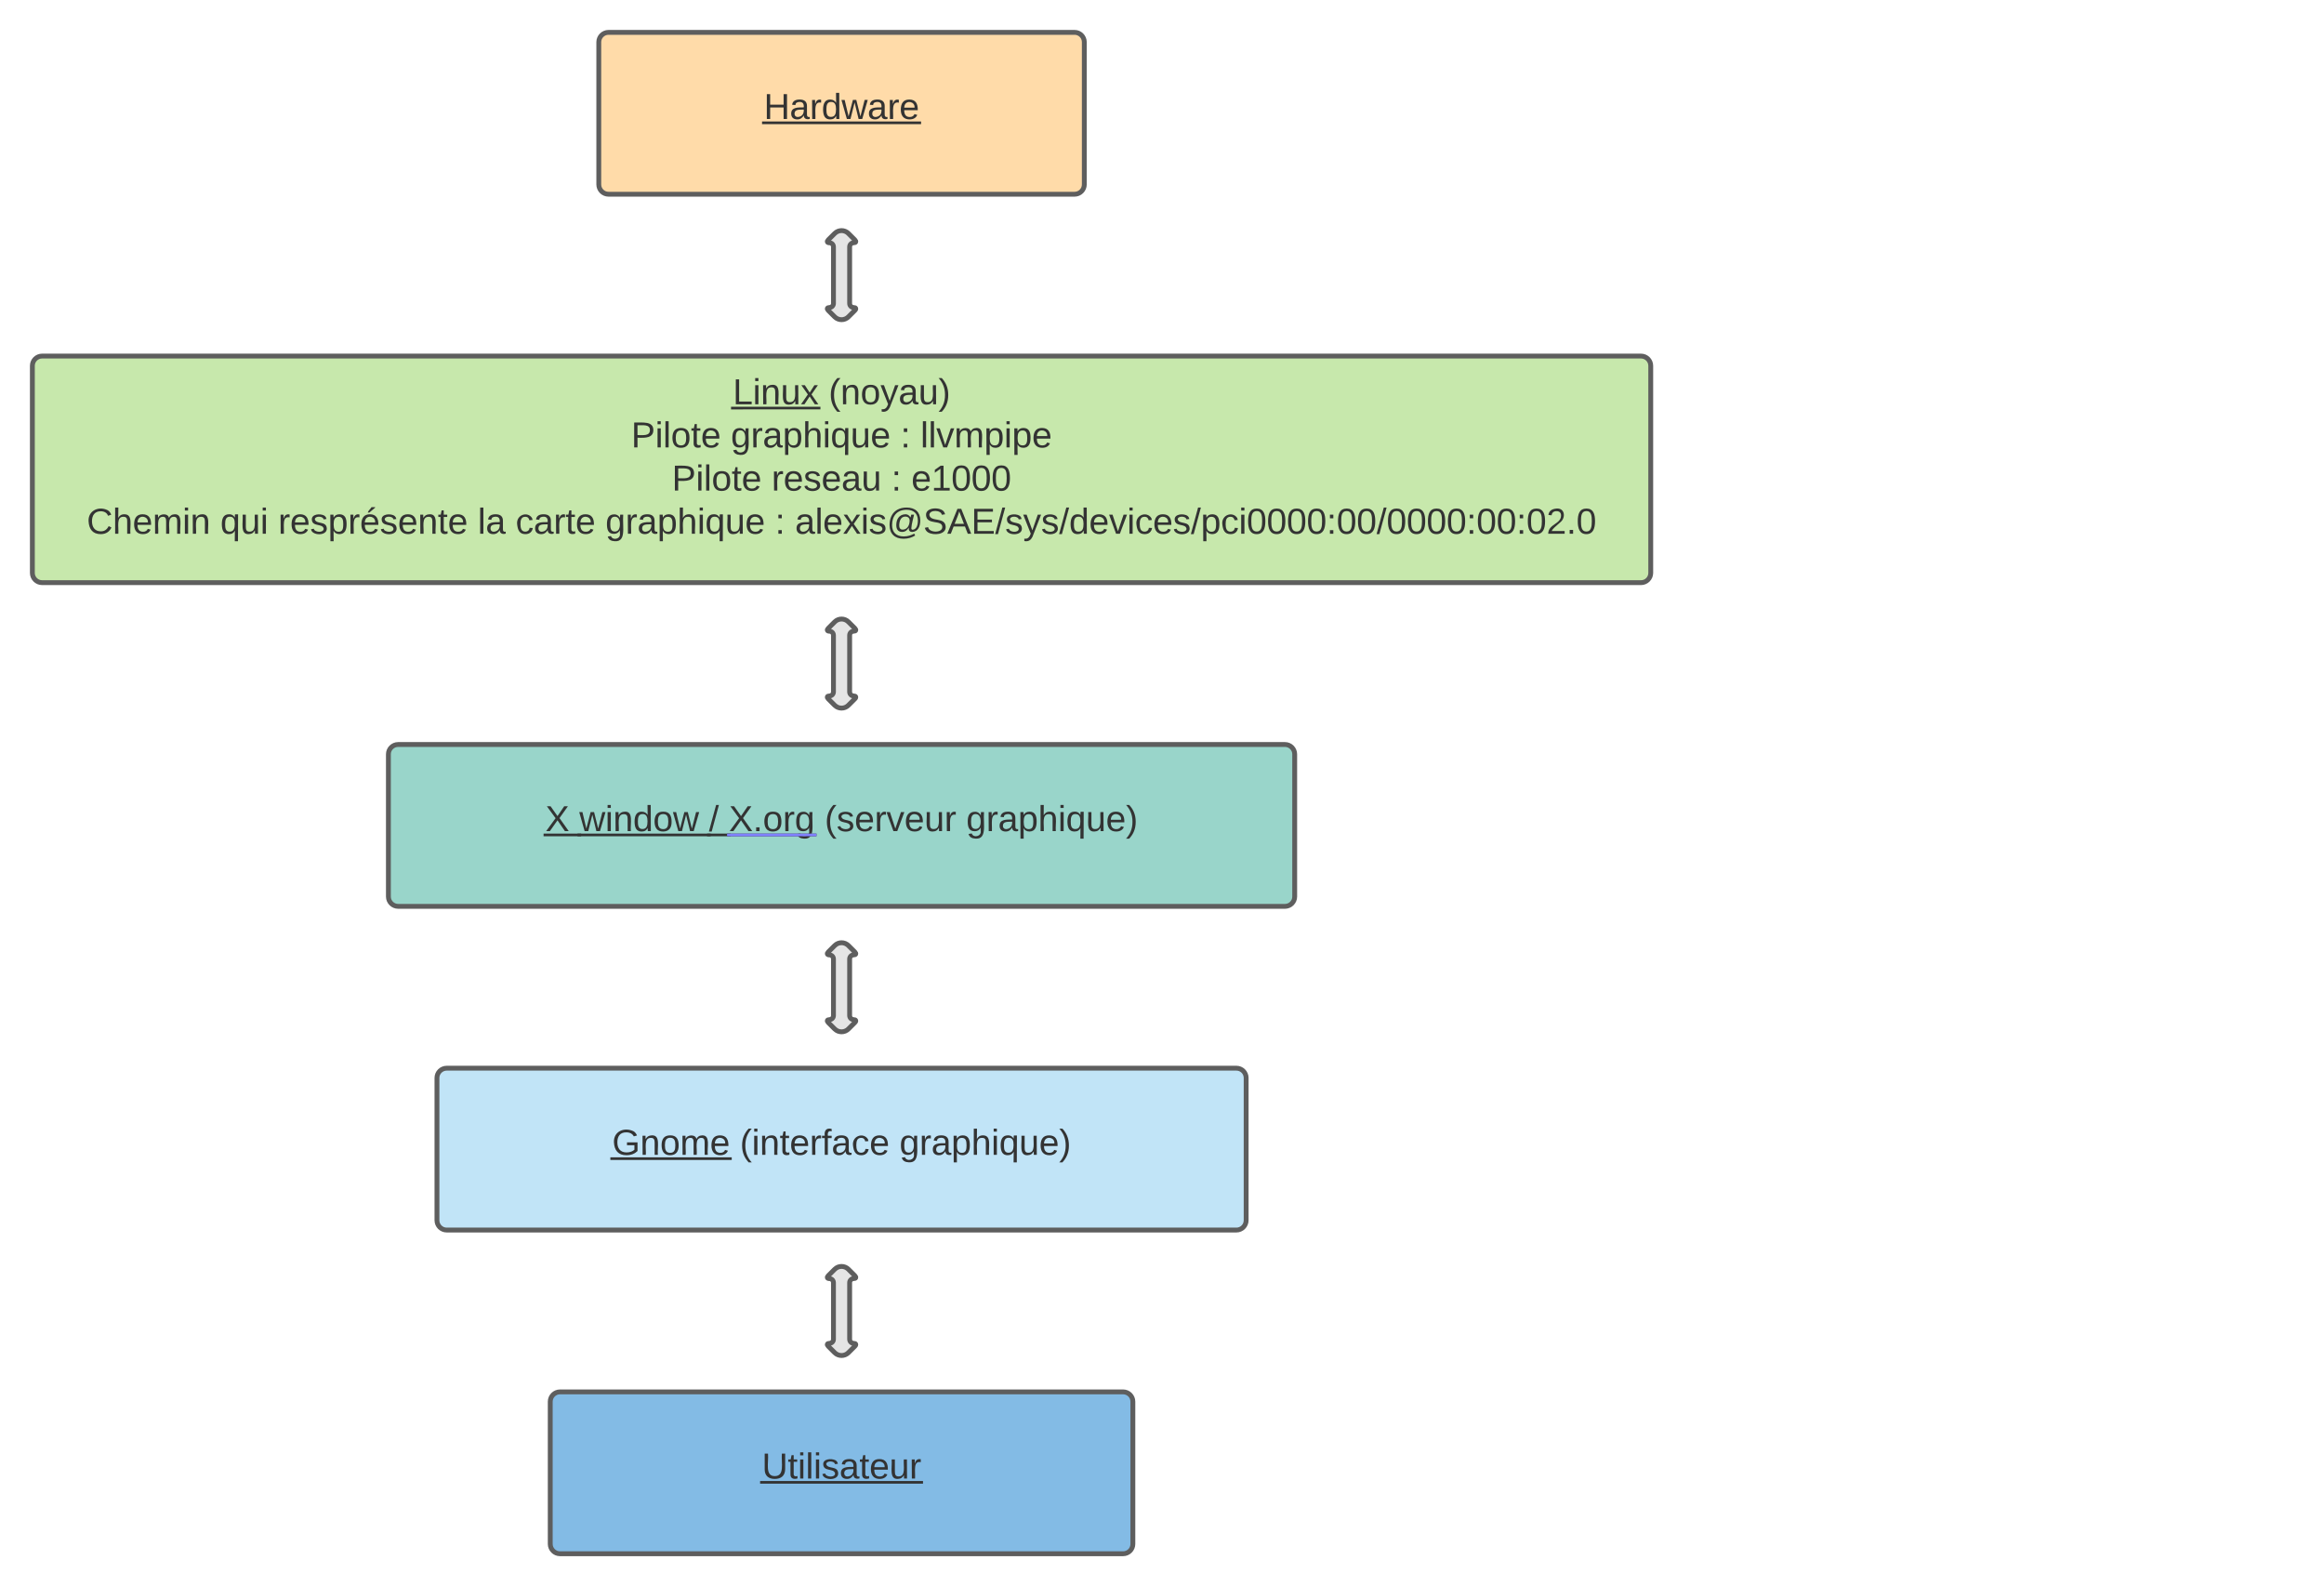 <svg xmlns="http://www.w3.org/2000/svg" xmlns:xlink="http://www.w3.org/1999/xlink" xmlns:lucid="lucid" width="1436.01" height="980"><g transform="translate(-400 -140)" lucid:page-tab-id="jBrBQ2M5DTs6"><path d="M740 1006c0-3.3 2.7-6 6-6h348c3.3 0 6 2.7 6 6v88c0 3.3-2.7 6-6 6H746c-3.3 0-6-2.7-6-6z" stroke="#5e5e5e" stroke-width="3" fill="#83bbe5"/><use xlink:href="#a" transform="matrix(1,0,0,1,752,1012) translate(118.772 41.528)"/><path d="M420 366c0-3.3 2.7-6 6-6h988c3.3 0 6 2.7 6 6v128c0 3.3-2.7 6-6 6H426c-3.3 0-6-2.7-6-6z" stroke="#5e5e5e" stroke-width="3" fill="#c7e8ac"/><use xlink:href="#b" transform="matrix(1,0,0,1,432,372) translate(420.809 17.778)"/><use xlink:href="#c" transform="matrix(1,0,0,1,432,372) translate(480.006 17.778)"/><use xlink:href="#d" transform="matrix(1,0,0,1,432,372) translate(358 44.444)"/><use xlink:href="#e" transform="matrix(1,0,0,1,432,372) translate(419.605 44.444)"/><use xlink:href="#f" transform="matrix(1,0,0,1,432,372) translate(524.42 44.444)"/><use xlink:href="#g" transform="matrix(1,0,0,1,432,372) translate(536.765 44.444)"/><use xlink:href="#d" transform="matrix(1,0,0,1,432,372) translate(383.154 71.111)"/><use xlink:href="#h" transform="matrix(1,0,0,1,432,372) translate(444.759 71.111)"/><use xlink:href="#f" transform="matrix(1,0,0,1,432,372) translate(518.772 71.111)"/><use xlink:href="#i" transform="matrix(1,0,0,1,432,372) translate(531.117 71.111)"/><use xlink:href="#j" transform="matrix(1,0,0,1,432,372) translate(21.611 97.778)"/><use xlink:href="#k" transform="matrix(1,0,0,1,432,372) translate(104.142 97.778)"/><use xlink:href="#l" transform="matrix(1,0,0,1,432,372) translate(139.883 97.778)"/><use xlink:href="#m" transform="matrix(1,0,0,1,432,372) translate(263.216 97.778)"/><use xlink:href="#n" transform="matrix(1,0,0,1,432,372) translate(286.611 97.778)"/><use xlink:href="#e" transform="matrix(1,0,0,1,432,372) translate(342.105 97.778)"/><use xlink:href="#f" transform="matrix(1,0,0,1,432,372) translate(446.92 97.778)"/><use xlink:href="#o" transform="matrix(1,0,0,1,432,372) translate(459.265 97.778)"/><path d="M770 166c0-3.3 2.7-6 6-6h288c3.3 0 6 2.7 6 6v88c0 3.3-2.7 6-6 6H776c-3.3 0-6-2.7-6-6z" stroke="#5e5e5e" stroke-width="3" fill="#ffdba9"/><g><use xlink:href="#p" transform="matrix(1,0,0,1,782,172) translate(89.975 41.528)"/></g><path d="M640 606c0-3.3 2.7-6 6-6h548c3.3 0 6 2.7 6 6v88c0 3.3-2.7 6-6 6H646c-3.3 0-6-2.7-6-6z" stroke="#5e5e5e" stroke-width="3" fill="#99d5ca"/><g><use xlink:href="#q" transform="matrix(1,0,0,1,652,612) translate(84.975 41.528)"/><use xlink:href="#r" transform="matrix(1,0,0,1,652,612) translate(105.963 41.528)"/><use xlink:href="#s" transform="matrix(1,0,0,1,652,612) translate(186.025 41.528)"/><use xlink:href="#t" transform="matrix(1,0,0,1,652,612) translate(198.37 41.528)"/><use xlink:href="#u" transform="matrix(1,0,0,1,652,612) translate(257.568 41.528)"/><use xlink:href="#v" transform="matrix(1,0,0,1,652,612) translate(345.037 41.528)"/></g><g transform="matrix(1,0,0,1,652,612)"><a xlink:href="http://X.org" target="_blank"><path class="lucid-link lucid-hotspot lucid-overlay-hotspot" fill-opacity="0" d="M198.37 23.75h53.02v26.67h-53.03z"/></a></g><path d="M670 806c0-3.3 2.7-6 6-6h488c3.3 0 6 2.7 6 6v88c0 3.3-2.7 6-6 6H676c-3.3 0-6-2.7-6-6z" stroke="#5e5e5e" stroke-width="3" fill="#c1e4f7"/><g><use xlink:href="#w" transform="matrix(1,0,0,1,682,812) translate(96.241 41.528)"/><use xlink:href="#x" transform="matrix(1,0,0,1,682,812) translate(175.191 41.528)"/><use xlink:href="#y" transform="matrix(1,0,0,1,682,812) translate(273.772 41.528)"/></g><g><path d="M915.76 524.24c2.34-2.34 6.14-2.34 8.48 0l4 4c.97.97.64 1.76-.74 1.76s-2.5 1.12-2.5 2.5v35c0 1.38 1.12 2.5 2.5 2.5s1.7.8.73 1.77l-4 4c-2.33 2.33-6.13 2.33-8.47 0l-4-4c-.97-.98-.64-1.77.74-1.77s2.5-1.12 2.5-2.5v-35c0-1.38-1.12-2.5-2.5-2.5s-1.7-.8-.73-1.77z" stroke="#5e5e5e" stroke-width="3" fill="#e5e5e5"/></g><g><path d="M915.76 724.24c2.34-2.34 6.14-2.34 8.48 0l4 4c.97.97.64 1.76-.74 1.76s-2.5 1.12-2.5 2.5v35c0 1.38 1.12 2.5 2.5 2.5s1.7.8.73 1.77l-4 4c-2.33 2.33-6.13 2.33-8.47 0l-4-4c-.97-.98-.64-1.77.74-1.77s2.5-1.12 2.5-2.5v-35c0-1.38-1.12-2.5-2.5-2.5s-1.7-.8-.73-1.77z" stroke="#5e5e5e" stroke-width="3" fill="#e5e5e5"/></g><g><path d="M915.76 924.24c2.34-2.34 6.14-2.34 8.48 0l4 4c.97.97.64 1.76-.74 1.76s-2.5 1.12-2.5 2.5v35c0 1.38 1.12 2.5 2.5 2.5s1.7.8.73 1.77l-4 4c-2.33 2.33-6.13 2.33-8.47 0l-4-4c-.97-.98-.64-1.77.74-1.77s2.5-1.12 2.5-2.5v-35c0-1.38-1.12-2.5-2.5-2.5s-1.7-.8-.73-1.77z" stroke="#5e5e5e" stroke-width="3" fill="#e5e5e5"/></g><g><path d="M915.76 284.24c2.34-2.34 6.14-2.34 8.48 0l4 4c.97.97.64 1.76-.74 1.76s-2.5 1.12-2.5 2.5v35c0 1.38 1.12 2.5 2.5 2.5s1.7.8.73 1.77l-4 4c-2.33 2.33-6.13 2.33-8.47 0l-4-4c-.97-.98-.64-1.77.74-1.77s2.5-1.12 2.5-2.5v-35c0-1.38-1.12-2.5-2.5-2.5s-1.7-.8-.73-1.77z" stroke="#5e5e5e" stroke-width="3" fill="#e5e5e5"/></g><defs><path fill="#333" d="M232-93c-1 65-40 97-104 97C67 4 28-28 28-90v-158h33c8 89-33 224 67 224 102 0 64-133 71-224h33v155" id="z"/><path fill="#333" d="M59-47c-2 24 18 29 38 22v24C64 9 27 4 27-40v-127H5v-23h24l9-43h21v43h35v23H59v120" id="A"/><path fill="#333" d="M24-231v-30h32v30H24zM24 0v-190h32V0H24" id="B"/><path fill="#333" d="M24 0v-261h32V0H24" id="C"/><path fill="#333" d="M135-143c-3-34-86-38-87 0 15 53 115 12 119 90S17 21 10-45l28-5c4 36 97 45 98 0-10-56-113-15-118-90-4-57 82-63 122-42 12 7 21 19 24 35" id="D"/><path fill="#333" d="M141-36C126-15 110 5 73 4 37 3 15-17 15-53c-1-64 63-63 125-63 3-35-9-54-41-54-24 1-41 7-42 31l-33-3c5-37 33-52 76-52 45 0 72 20 72 64v82c-1 20 7 32 28 27v20c-31 9-61-2-59-35zM48-53c0 20 12 33 32 33 41-3 63-29 60-74-43 2-92-5-92 41" id="E"/><path fill="#333" d="M100-194c63 0 86 42 84 106H49c0 40 14 67 53 68 26 1 43-12 49-29l28 8c-11 28-37 45-77 45C44 4 14-33 15-96c1-61 26-98 85-98zm52 81c6-60-76-77-97-28-3 7-6 17-6 28h103" id="F"/><path fill="#333" d="M84 4C-5 8 30-112 23-190h32v120c0 31 7 50 39 49 72-2 45-101 50-169h31l1 190h-30c-1-10 1-25-2-33-11 22-28 36-60 37" id="G"/><path fill="#333" d="M114-163C36-179 61-72 57 0H25l-1-190h30c1 12-1 29 2 39 6-27 23-49 58-41v29" id="H"/><g id="a"><use transform="matrix(0.062,0,0,0.062,0,0)" xlink:href="#z"/><use transform="matrix(0.062,0,0,0.062,15.988,0)" xlink:href="#A"/><use transform="matrix(0.062,0,0,0.062,22.16,0)" xlink:href="#B"/><use transform="matrix(0.062,0,0,0.062,27.037,0)" xlink:href="#C"/><use transform="matrix(0.062,0,0,0.062,31.914,0)" xlink:href="#B"/><use transform="matrix(0.062,0,0,0.062,36.79,0)" xlink:href="#D"/><use transform="matrix(0.062,0,0,0.062,47.901,0)" xlink:href="#E"/><use transform="matrix(0.062,0,0,0.062,60.247,0)" xlink:href="#A"/><use transform="matrix(0.062,0,0,0.062,66.42,0)" xlink:href="#F"/><use transform="matrix(0.062,0,0,0.062,78.765,0)" xlink:href="#G"/><use transform="matrix(0.062,0,0,0.062,91.111,0)" xlink:href="#H"/><path fill="#333" d="M-1.1 1.54H99.56v1.63H-1.1z"/></g><path fill="#333" d="M30 0v-248h33v221h125V0H30" id="I"/><path fill="#333" d="M117-194c89-4 53 116 60 194h-32v-121c0-31-8-49-39-48C34-167 62-67 57 0H25l-1-190h30c1 10-1 24 2 32 11-22 29-35 61-36" id="J"/><path fill="#333" d="M141 0L90-78 38 0H4l68-98-65-92h35l48 74 47-74h35l-64 92 68 98h-35" id="K"/><g id="b"><use transform="matrix(0.062,0,0,0.062,0,0)" xlink:href="#I"/><use transform="matrix(0.062,0,0,0.062,12.346,0)" xlink:href="#B"/><use transform="matrix(0.062,0,0,0.062,17.222,0)" xlink:href="#J"/><use transform="matrix(0.062,0,0,0.062,29.568,0)" xlink:href="#G"/><use transform="matrix(0.062,0,0,0.062,41.914,0)" xlink:href="#K"/><path fill="#333" d="M-1.1 1.54h55.24v1.63H-1.1z"/></g><path fill="#333" d="M87 75C49 33 22-17 22-94c0-76 28-126 65-167h31c-38 41-64 92-64 168S80 34 118 75H87" id="L"/><path fill="#333" d="M100-194c62-1 85 37 85 99 1 63-27 99-86 99S16-35 15-95c0-66 28-99 85-99zM99-20c44 1 53-31 53-75 0-43-8-75-51-75s-53 32-53 75 10 74 51 75" id="M"/><path fill="#333" d="M179-190L93 31C79 59 56 82 12 73V49c39 6 53-20 64-50L1-190h34L92-34l54-156h33" id="N"/><path fill="#333" d="M33-261c38 41 65 92 65 168S71 34 33 75H2C39 34 66-17 66-93S39-220 2-261h31" id="O"/><g id="c"><use transform="matrix(0.062,0,0,0.062,0,0)" xlink:href="#L"/><use transform="matrix(0.062,0,0,0.062,7.346,0)" xlink:href="#J"/><use transform="matrix(0.062,0,0,0.062,19.691,0)" xlink:href="#M"/><use transform="matrix(0.062,0,0,0.062,32.037,0)" xlink:href="#N"/><use transform="matrix(0.062,0,0,0.062,43.148,0)" xlink:href="#E"/><use transform="matrix(0.062,0,0,0.062,55.494,0)" xlink:href="#G"/><use transform="matrix(0.062,0,0,0.062,67.84,0)" xlink:href="#O"/></g><path fill="#333" d="M30-248c87 1 191-15 191 75 0 78-77 80-158 76V0H30v-248zm33 125c57 0 124 11 124-50 0-59-68-47-124-48v98" id="P"/><g id="d"><use transform="matrix(0.062,0,0,0.062,0,0)" xlink:href="#P"/><use transform="matrix(0.062,0,0,0.062,14.815,0)" xlink:href="#B"/><use transform="matrix(0.062,0,0,0.062,19.691,0)" xlink:href="#C"/><use transform="matrix(0.062,0,0,0.062,24.568,0)" xlink:href="#M"/><use transform="matrix(0.062,0,0,0.062,36.914,0)" xlink:href="#A"/><use transform="matrix(0.062,0,0,0.062,43.086,0)" xlink:href="#F"/></g><path fill="#333" d="M177-190C167-65 218 103 67 71c-23-6-38-20-44-43l32-5c15 47 100 32 89-28v-30C133-14 115 1 83 1 29 1 15-40 15-95c0-56 16-97 71-98 29-1 48 16 59 35 1-10 0-23 2-32h30zM94-22c36 0 50-32 50-73 0-42-14-75-50-75-39 0-46 34-46 75s6 73 46 73" id="Q"/><path fill="#333" d="M115-194c55 1 70 41 70 98S169 2 115 4C84 4 66-9 55-30l1 105H24l-1-265h31l2 30c10-21 28-34 59-34zm-8 174c40 0 45-34 45-75s-6-73-45-74c-42 0-51 32-51 76 0 43 10 73 51 73" id="R"/><path fill="#333" d="M106-169C34-169 62-67 57 0H25v-261h32l-1 103c12-21 28-36 61-36 89 0 53 116 60 194h-32v-121c2-32-8-49-39-48" id="S"/><path fill="#333" d="M145-31C134-9 116 4 85 4 32 4 16-35 15-94c0-59 17-99 70-100 32-1 48 14 60 33 0-11-1-24 2-32h30l-1 268h-32zM93-21c41 0 51-33 51-76s-8-73-50-73c-40 0-46 35-46 75s5 74 45 74" id="T"/><g id="e"><use transform="matrix(0.062,0,0,0.062,0,0)" xlink:href="#Q"/><use transform="matrix(0.062,0,0,0.062,12.346,0)" xlink:href="#H"/><use transform="matrix(0.062,0,0,0.062,19.691,0)" xlink:href="#E"/><use transform="matrix(0.062,0,0,0.062,32.037,0)" xlink:href="#R"/><use transform="matrix(0.062,0,0,0.062,44.383,0)" xlink:href="#S"/><use transform="matrix(0.062,0,0,0.062,56.728,0)" xlink:href="#B"/><use transform="matrix(0.062,0,0,0.062,61.605,0)" xlink:href="#T"/><use transform="matrix(0.062,0,0,0.062,73.951,0)" xlink:href="#G"/><use transform="matrix(0.062,0,0,0.062,86.296,0)" xlink:href="#F"/></g><path fill="#333" d="M33-154v-36h34v36H33zM33 0v-36h34V0H33" id="U"/><use transform="matrix(0.062,0,0,0.062,0,0)" xlink:href="#U" id="f"/><path fill="#333" d="M108 0H70L1-190h34L89-25l56-165h34" id="V"/><path fill="#333" d="M210-169c-67 3-38 105-44 169h-31v-121c0-29-5-50-35-48C34-165 62-65 56 0H25l-1-190h30c1 10-1 24 2 32 10-44 99-50 107 0 11-21 27-35 58-36 85-2 47 119 55 194h-31v-121c0-29-5-49-35-48" id="W"/><g id="g"><use transform="matrix(0.062,0,0,0.062,0,0)" xlink:href="#C"/><use transform="matrix(0.062,0,0,0.062,4.877,0)" xlink:href="#C"/><use transform="matrix(0.062,0,0,0.062,9.753,0)" xlink:href="#V"/><use transform="matrix(0.062,0,0,0.062,20.864,0)" xlink:href="#W"/><use transform="matrix(0.062,0,0,0.062,39.321,0)" xlink:href="#R"/><use transform="matrix(0.062,0,0,0.062,51.667,0)" xlink:href="#B"/><use transform="matrix(0.062,0,0,0.062,56.543,0)" xlink:href="#R"/><use transform="matrix(0.062,0,0,0.062,68.889,0)" xlink:href="#F"/></g><g id="h"><use transform="matrix(0.062,0,0,0.062,0,0)" xlink:href="#H"/><use transform="matrix(0.062,0,0,0.062,7.346,0)" xlink:href="#F"/><use transform="matrix(0.062,0,0,0.062,19.691,0)" xlink:href="#D"/><use transform="matrix(0.062,0,0,0.062,30.802,0)" xlink:href="#F"/><use transform="matrix(0.062,0,0,0.062,43.148,0)" xlink:href="#E"/><use transform="matrix(0.062,0,0,0.062,55.494,0)" xlink:href="#G"/></g><path fill="#333" d="M27 0v-27h64v-190l-56 39v-29l58-41h29v221h61V0H27" id="X"/><path fill="#333" d="M101-251c68 0 85 55 85 127S166 4 100 4C33 4 14-52 14-124c0-73 17-127 87-127zm-1 229c47 0 54-49 54-102s-4-102-53-102c-51 0-55 48-55 102 0 53 5 102 54 102" id="Y"/><g id="i"><use transform="matrix(0.062,0,0,0.062,0,0)" xlink:href="#F"/><use transform="matrix(0.062,0,0,0.062,12.346,0)" xlink:href="#X"/><use transform="matrix(0.062,0,0,0.062,24.691,0)" xlink:href="#Y"/><use transform="matrix(0.062,0,0,0.062,37.037,0)" xlink:href="#Y"/><use transform="matrix(0.062,0,0,0.062,49.383,0)" xlink:href="#Y"/></g><path fill="#333" d="M212-179c-10-28-35-45-73-45-59 0-87 40-87 99 0 60 29 101 89 101 43 0 62-24 78-52l27 14C228-24 195 4 139 4 59 4 22-46 18-125c-6-104 99-153 187-111 19 9 31 26 39 46" id="Z"/><g id="j"><use transform="matrix(0.062,0,0,0.062,0,0)" xlink:href="#Z"/><use transform="matrix(0.062,0,0,0.062,15.988,0)" xlink:href="#S"/><use transform="matrix(0.062,0,0,0.062,28.333,0)" xlink:href="#F"/><use transform="matrix(0.062,0,0,0.062,40.679,0)" xlink:href="#W"/><use transform="matrix(0.062,0,0,0.062,59.136,0)" xlink:href="#B"/><use transform="matrix(0.062,0,0,0.062,64.012,0)" xlink:href="#J"/></g><g id="k"><use transform="matrix(0.062,0,0,0.062,0,0)" xlink:href="#T"/><use transform="matrix(0.062,0,0,0.062,12.346,0)" xlink:href="#G"/><use transform="matrix(0.062,0,0,0.062,24.691,0)" xlink:href="#B"/></g><path fill="#333" d="M100-194c63 0 86 42 84 106H49c0 40 14 67 53 68 26 1 43-12 49-29l28 8c-11 28-37 45-77 45C44 4 14-33 15-96c1-61 26-98 85-98zm52 81c6-60-76-77-97-28-3 7-6 17-6 28h103zm-74-98c8-23 27-35 38-54h36v5l-58 49H78" id="aa"/><g id="l"><use transform="matrix(0.062,0,0,0.062,0,0)" xlink:href="#H"/><use transform="matrix(0.062,0,0,0.062,7.346,0)" xlink:href="#F"/><use transform="matrix(0.062,0,0,0.062,19.691,0)" xlink:href="#D"/><use transform="matrix(0.062,0,0,0.062,30.802,0)" xlink:href="#R"/><use transform="matrix(0.062,0,0,0.062,43.148,0)" xlink:href="#H"/><use transform="matrix(0.062,0,0,0.062,50.494,0)" xlink:href="#aa"/><use transform="matrix(0.062,0,0,0.062,62.84,0)" xlink:href="#D"/><use transform="matrix(0.062,0,0,0.062,73.951,0)" xlink:href="#F"/><use transform="matrix(0.062,0,0,0.062,86.296,0)" xlink:href="#J"/><use transform="matrix(0.062,0,0,0.062,98.642,0)" xlink:href="#A"/><use transform="matrix(0.062,0,0,0.062,104.815,0)" xlink:href="#F"/></g><g id="m"><use transform="matrix(0.062,0,0,0.062,0,0)" xlink:href="#C"/><use transform="matrix(0.062,0,0,0.062,4.877,0)" xlink:href="#E"/></g><path fill="#333" d="M96-169c-40 0-48 33-48 73s9 75 48 75c24 0 41-14 43-38l32 2c-6 37-31 61-74 61-59 0-76-41-82-99-10-93 101-131 147-64 4 7 5 14 7 22l-32 3c-4-21-16-35-41-35" id="ab"/><g id="n"><use transform="matrix(0.062,0,0,0.062,0,0)" xlink:href="#ab"/><use transform="matrix(0.062,0,0,0.062,11.111,0)" xlink:href="#E"/><use transform="matrix(0.062,0,0,0.062,23.457,0)" xlink:href="#H"/><use transform="matrix(0.062,0,0,0.062,30.802,0)" xlink:href="#A"/><use transform="matrix(0.062,0,0,0.062,36.975,0)" xlink:href="#F"/></g><path fill="#333" d="M198-261c85 0 136 45 136 128 0 61-22 111-78 115-29 2-39-18-37-44-12 23-32 44-66 44-41 0-58-28-58-68 0-60 30-105 88-108 29-1 43 15 54 32l7-28h28c-9 45-23 84-27 134-1 11 6 17 14 16 39-4 51-48 51-92 0-69-42-107-112-107-93 0-145 59-145 153C53-15 94 26 168 27c43 0 78-13 106-28l9 19c-30 18-67 32-115 32C79 50 28-1 28-86c0-107 62-175 170-175zM158-41c46 0 70-43 70-90 0-26-17-40-43-40-44 0-59 41-61 85-1 26 9 45 34 45" id="ac"/><path fill="#333" d="M185-189c-5-48-123-54-124 2 14 75 158 14 163 119 3 78-121 87-175 55-17-10-28-26-33-46l33-7c5 56 141 63 141-1 0-78-155-14-162-118-5-82 145-84 179-34 5 7 8 16 11 25" id="ad"/><path fill="#333" d="M205 0l-28-72H64L36 0H1l101-248h38L239 0h-34zm-38-99l-47-123c-12 45-31 82-46 123h93" id="ae"/><path fill="#333" d="M30 0v-248h187v28H63v79h144v27H63v87h162V0H30" id="af"/><path fill="#333" d="M0 4l72-265h28L28 4H0" id="ag"/><path fill="#333" d="M85-194c31 0 48 13 60 33l-1-100h32l1 261h-30c-2-10 0-23-3-31C134-8 116 4 85 4 32 4 16-35 15-94c0-66 23-100 70-100zm9 24c-40 0-46 34-46 75 0 40 6 74 45 74 42 0 51-32 51-76 0-42-9-74-50-73" id="ah"/><path fill="#333" d="M101-251c82-7 93 87 43 132L82-64C71-53 59-42 53-27h129V0H18c2-99 128-94 128-182 0-28-16-43-45-43s-46 15-49 41l-32-3c6-41 34-60 81-64" id="ai"/><path fill="#333" d="M33 0v-38h34V0H33" id="aj"/><g id="o"><use transform="matrix(0.062,0,0,0.062,0,0)" xlink:href="#E"/><use transform="matrix(0.062,0,0,0.062,12.346,0)" xlink:href="#C"/><use transform="matrix(0.062,0,0,0.062,17.222,0)" xlink:href="#F"/><use transform="matrix(0.062,0,0,0.062,29.568,0)" xlink:href="#K"/><use transform="matrix(0.062,0,0,0.062,40.679,0)" xlink:href="#B"/><use transform="matrix(0.062,0,0,0.062,45.556,0)" xlink:href="#D"/><use transform="matrix(0.062,0,0,0.062,56.667,0)" xlink:href="#ac"/><use transform="matrix(0.062,0,0,0.062,79.198,0)" xlink:href="#ad"/><use transform="matrix(0.062,0,0,0.062,94.012,0)" xlink:href="#ae"/><use transform="matrix(0.062,0,0,0.062,108.827,0)" xlink:href="#af"/><use transform="matrix(0.062,0,0,0.062,123.642,0)" xlink:href="#ag"/><use transform="matrix(0.062,0,0,0.062,129.815,0)" xlink:href="#D"/><use transform="matrix(0.062,0,0,0.062,140.926,0)" xlink:href="#N"/><use transform="matrix(0.062,0,0,0.062,152.037,0)" xlink:href="#D"/><use transform="matrix(0.062,0,0,0.062,163.148,0)" xlink:href="#ag"/><use transform="matrix(0.062,0,0,0.062,169.321,0)" xlink:href="#ah"/><use transform="matrix(0.062,0,0,0.062,181.667,0)" xlink:href="#F"/><use transform="matrix(0.062,0,0,0.062,194.012,0)" xlink:href="#V"/><use transform="matrix(0.062,0,0,0.062,205.123,0)" xlink:href="#B"/><use transform="matrix(0.062,0,0,0.062,210,0)" xlink:href="#ab"/><use transform="matrix(0.062,0,0,0.062,221.111,0)" xlink:href="#F"/><use transform="matrix(0.062,0,0,0.062,233.457,0)" xlink:href="#D"/><use transform="matrix(0.062,0,0,0.062,244.568,0)" xlink:href="#ag"/><use transform="matrix(0.062,0,0,0.062,250.741,0)" xlink:href="#R"/><use transform="matrix(0.062,0,0,0.062,263.086,0)" xlink:href="#ab"/><use transform="matrix(0.062,0,0,0.062,274.198,0)" xlink:href="#B"/><use transform="matrix(0.062,0,0,0.062,279.074,0)" xlink:href="#Y"/><use transform="matrix(0.062,0,0,0.062,291.42,0)" xlink:href="#Y"/><use transform="matrix(0.062,0,0,0.062,303.765,0)" xlink:href="#Y"/><use transform="matrix(0.062,0,0,0.062,316.111,0)" xlink:href="#Y"/><use transform="matrix(0.062,0,0,0.062,328.457,0)" xlink:href="#U"/><use transform="matrix(0.062,0,0,0.062,334.63,0)" xlink:href="#Y"/><use transform="matrix(0.062,0,0,0.062,346.975,0)" xlink:href="#Y"/><use transform="matrix(0.062,0,0,0.062,359.321,0)" xlink:href="#ag"/><use transform="matrix(0.062,0,0,0.062,365.494,0)" xlink:href="#Y"/><use transform="matrix(0.062,0,0,0.062,377.84,0)" xlink:href="#Y"/><use transform="matrix(0.062,0,0,0.062,390.185,0)" xlink:href="#Y"/><use transform="matrix(0.062,0,0,0.062,402.531,0)" xlink:href="#Y"/><use transform="matrix(0.062,0,0,0.062,414.877,0)" xlink:href="#U"/><use transform="matrix(0.062,0,0,0.062,421.049,0)" xlink:href="#Y"/><use transform="matrix(0.062,0,0,0.062,433.395,0)" xlink:href="#Y"/><use transform="matrix(0.062,0,0,0.062,445.741,0)" xlink:href="#U"/><use transform="matrix(0.062,0,0,0.062,451.914,0)" xlink:href="#Y"/><use transform="matrix(0.062,0,0,0.062,464.259,0)" xlink:href="#ai"/><use transform="matrix(0.062,0,0,0.062,476.605,0)" xlink:href="#aj"/><use transform="matrix(0.062,0,0,0.062,482.778,0)" xlink:href="#Y"/></g><path fill="#333" d="M197 0v-115H63V0H30v-248h33v105h134v-105h34V0h-34" id="ak"/><path fill="#333" d="M206 0h-36l-40-164L89 0H53L-1-190h32L70-26l43-164h34l41 164 42-164h31" id="al"/><g id="p"><use transform="matrix(0.062,0,0,0.062,0,0)" xlink:href="#ak"/><use transform="matrix(0.062,0,0,0.062,15.988,0)" xlink:href="#E"/><use transform="matrix(0.062,0,0,0.062,28.333,0)" xlink:href="#H"/><use transform="matrix(0.062,0,0,0.062,35.679,0)" xlink:href="#ah"/><use transform="matrix(0.062,0,0,0.062,48.025,0)" xlink:href="#al"/><use transform="matrix(0.062,0,0,0.062,64.012,0)" xlink:href="#E"/><use transform="matrix(0.062,0,0,0.062,76.358,0)" xlink:href="#H"/><use transform="matrix(0.062,0,0,0.062,83.704,0)" xlink:href="#F"/><path fill="#333" d="M-1.1 1.54h98.26v1.63H-1.1z"/></g><path fill="#333" d="M195 0l-74-108L45 0H8l94-129-87-119h37l69 98 67-98h37l-84 118L233 0h-38" id="am"/><g id="q"><use transform="matrix(0.062,0,0,0.062,0,0)" xlink:href="#am"/><path fill="#333" d="M-1.1 1.54h23.2v1.63H-1.1z"/></g><g id="r"><use transform="matrix(0.062,0,0,0.062,0,0)" xlink:href="#al"/><use transform="matrix(0.062,0,0,0.062,15.988,0)" xlink:href="#B"/><use transform="matrix(0.062,0,0,0.062,20.864,0)" xlink:href="#J"/><use transform="matrix(0.062,0,0,0.062,33.21,0)" xlink:href="#ah"/><use transform="matrix(0.062,0,0,0.062,45.556,0)" xlink:href="#M"/><use transform="matrix(0.062,0,0,0.062,57.901,0)" xlink:href="#al"/><path fill="#333" d="M-1.1 1.54h82.27v1.63H-1.1z"/></g><g id="s"><use transform="matrix(0.062,0,0,0.062,0,0)" xlink:href="#ag"/><path fill="#333" d="M-1.1 1.54h14.56v1.63H-1.1z"/></g><g id="t"><use transform="matrix(0.062,0,0,0.062,0,0)" xlink:href="#am"/><use transform="matrix(0.062,0,0,0.062,14.815,0)" xlink:href="#aj"/><use transform="matrix(0.062,0,0,0.062,20.988,0)" xlink:href="#M"/><use transform="matrix(0.062,0,0,0.062,33.333,0)" xlink:href="#H"/><use transform="matrix(0.062,0,0,0.062,40.679,0)" xlink:href="#Q"/><path fill="#333" d="M-1.1 1.54h55.24v1.63H-1.1z"/><path fill="#8080ff" d="M-1.1 1.54h55.24v1.63H-1.1z"/></g><g id="u"><use transform="matrix(0.062,0,0,0.062,0,0)" xlink:href="#L"/><use transform="matrix(0.062,0,0,0.062,7.346,0)" xlink:href="#D"/><use transform="matrix(0.062,0,0,0.062,18.457,0)" xlink:href="#F"/><use transform="matrix(0.062,0,0,0.062,30.802,0)" xlink:href="#H"/><use transform="matrix(0.062,0,0,0.062,38.148,0)" xlink:href="#V"/><use transform="matrix(0.062,0,0,0.062,49.259,0)" xlink:href="#F"/><use transform="matrix(0.062,0,0,0.062,61.605,0)" xlink:href="#G"/><use transform="matrix(0.062,0,0,0.062,73.951,0)" xlink:href="#H"/></g><g id="v"><use transform="matrix(0.062,0,0,0.062,0,0)" xlink:href="#Q"/><use transform="matrix(0.062,0,0,0.062,12.346,0)" xlink:href="#H"/><use transform="matrix(0.062,0,0,0.062,19.691,0)" xlink:href="#E"/><use transform="matrix(0.062,0,0,0.062,32.037,0)" xlink:href="#R"/><use transform="matrix(0.062,0,0,0.062,44.383,0)" xlink:href="#S"/><use transform="matrix(0.062,0,0,0.062,56.728,0)" xlink:href="#B"/><use transform="matrix(0.062,0,0,0.062,61.605,0)" xlink:href="#T"/><use transform="matrix(0.062,0,0,0.062,73.951,0)" xlink:href="#G"/><use transform="matrix(0.062,0,0,0.062,86.296,0)" xlink:href="#F"/><use transform="matrix(0.062,0,0,0.062,98.642,0)" xlink:href="#O"/></g><path fill="#333" d="M143 4C61 4 22-44 18-125c-5-107 100-154 193-111 17 8 29 25 37 43l-32 9c-13-25-37-40-76-40-61 0-88 39-88 99 0 61 29 100 91 101 35 0 62-11 79-27v-45h-74v-28h105v86C228-13 192 4 143 4" id="an"/><g id="w"><use transform="matrix(0.062,0,0,0.062,0,0)" xlink:href="#an"/><use transform="matrix(0.062,0,0,0.062,17.284,0)" xlink:href="#J"/><use transform="matrix(0.062,0,0,0.062,29.63,0)" xlink:href="#M"/><use transform="matrix(0.062,0,0,0.062,41.975,0)" xlink:href="#W"/><use transform="matrix(0.062,0,0,0.062,60.432,0)" xlink:href="#F"/><path fill="#333" d="M-1.1 1.54h75v1.63h-75z"/></g><path fill="#333" d="M101-234c-31-9-42 10-38 44h38v23H63V0H32v-167H5v-23h27c-7-52 17-82 69-68v24" id="ao"/><g id="x"><use transform="matrix(0.062,0,0,0.062,0,0)" xlink:href="#L"/><use transform="matrix(0.062,0,0,0.062,7.346,0)" xlink:href="#B"/><use transform="matrix(0.062,0,0,0.062,12.222,0)" xlink:href="#J"/><use transform="matrix(0.062,0,0,0.062,24.568,0)" xlink:href="#A"/><use transform="matrix(0.062,0,0,0.062,30.741,0)" xlink:href="#F"/><use transform="matrix(0.062,0,0,0.062,43.086,0)" xlink:href="#H"/><use transform="matrix(0.062,0,0,0.062,50.432,0)" xlink:href="#ao"/><use transform="matrix(0.062,0,0,0.062,56.605,0)" xlink:href="#E"/><use transform="matrix(0.062,0,0,0.062,68.951,0)" xlink:href="#ab"/><use transform="matrix(0.062,0,0,0.062,80.062,0)" xlink:href="#F"/></g><g id="y"><use transform="matrix(0.062,0,0,0.062,0,0)" xlink:href="#Q"/><use transform="matrix(0.062,0,0,0.062,12.346,0)" xlink:href="#H"/><use transform="matrix(0.062,0,0,0.062,19.691,0)" xlink:href="#E"/><use transform="matrix(0.062,0,0,0.062,32.037,0)" xlink:href="#R"/><use transform="matrix(0.062,0,0,0.062,44.383,0)" xlink:href="#S"/><use transform="matrix(0.062,0,0,0.062,56.728,0)" xlink:href="#B"/><use transform="matrix(0.062,0,0,0.062,61.605,0)" xlink:href="#T"/><use transform="matrix(0.062,0,0,0.062,73.951,0)" xlink:href="#G"/><use transform="matrix(0.062,0,0,0.062,86.296,0)" xlink:href="#F"/><use transform="matrix(0.062,0,0,0.062,98.642,0)" xlink:href="#O"/></g></defs></g></svg>